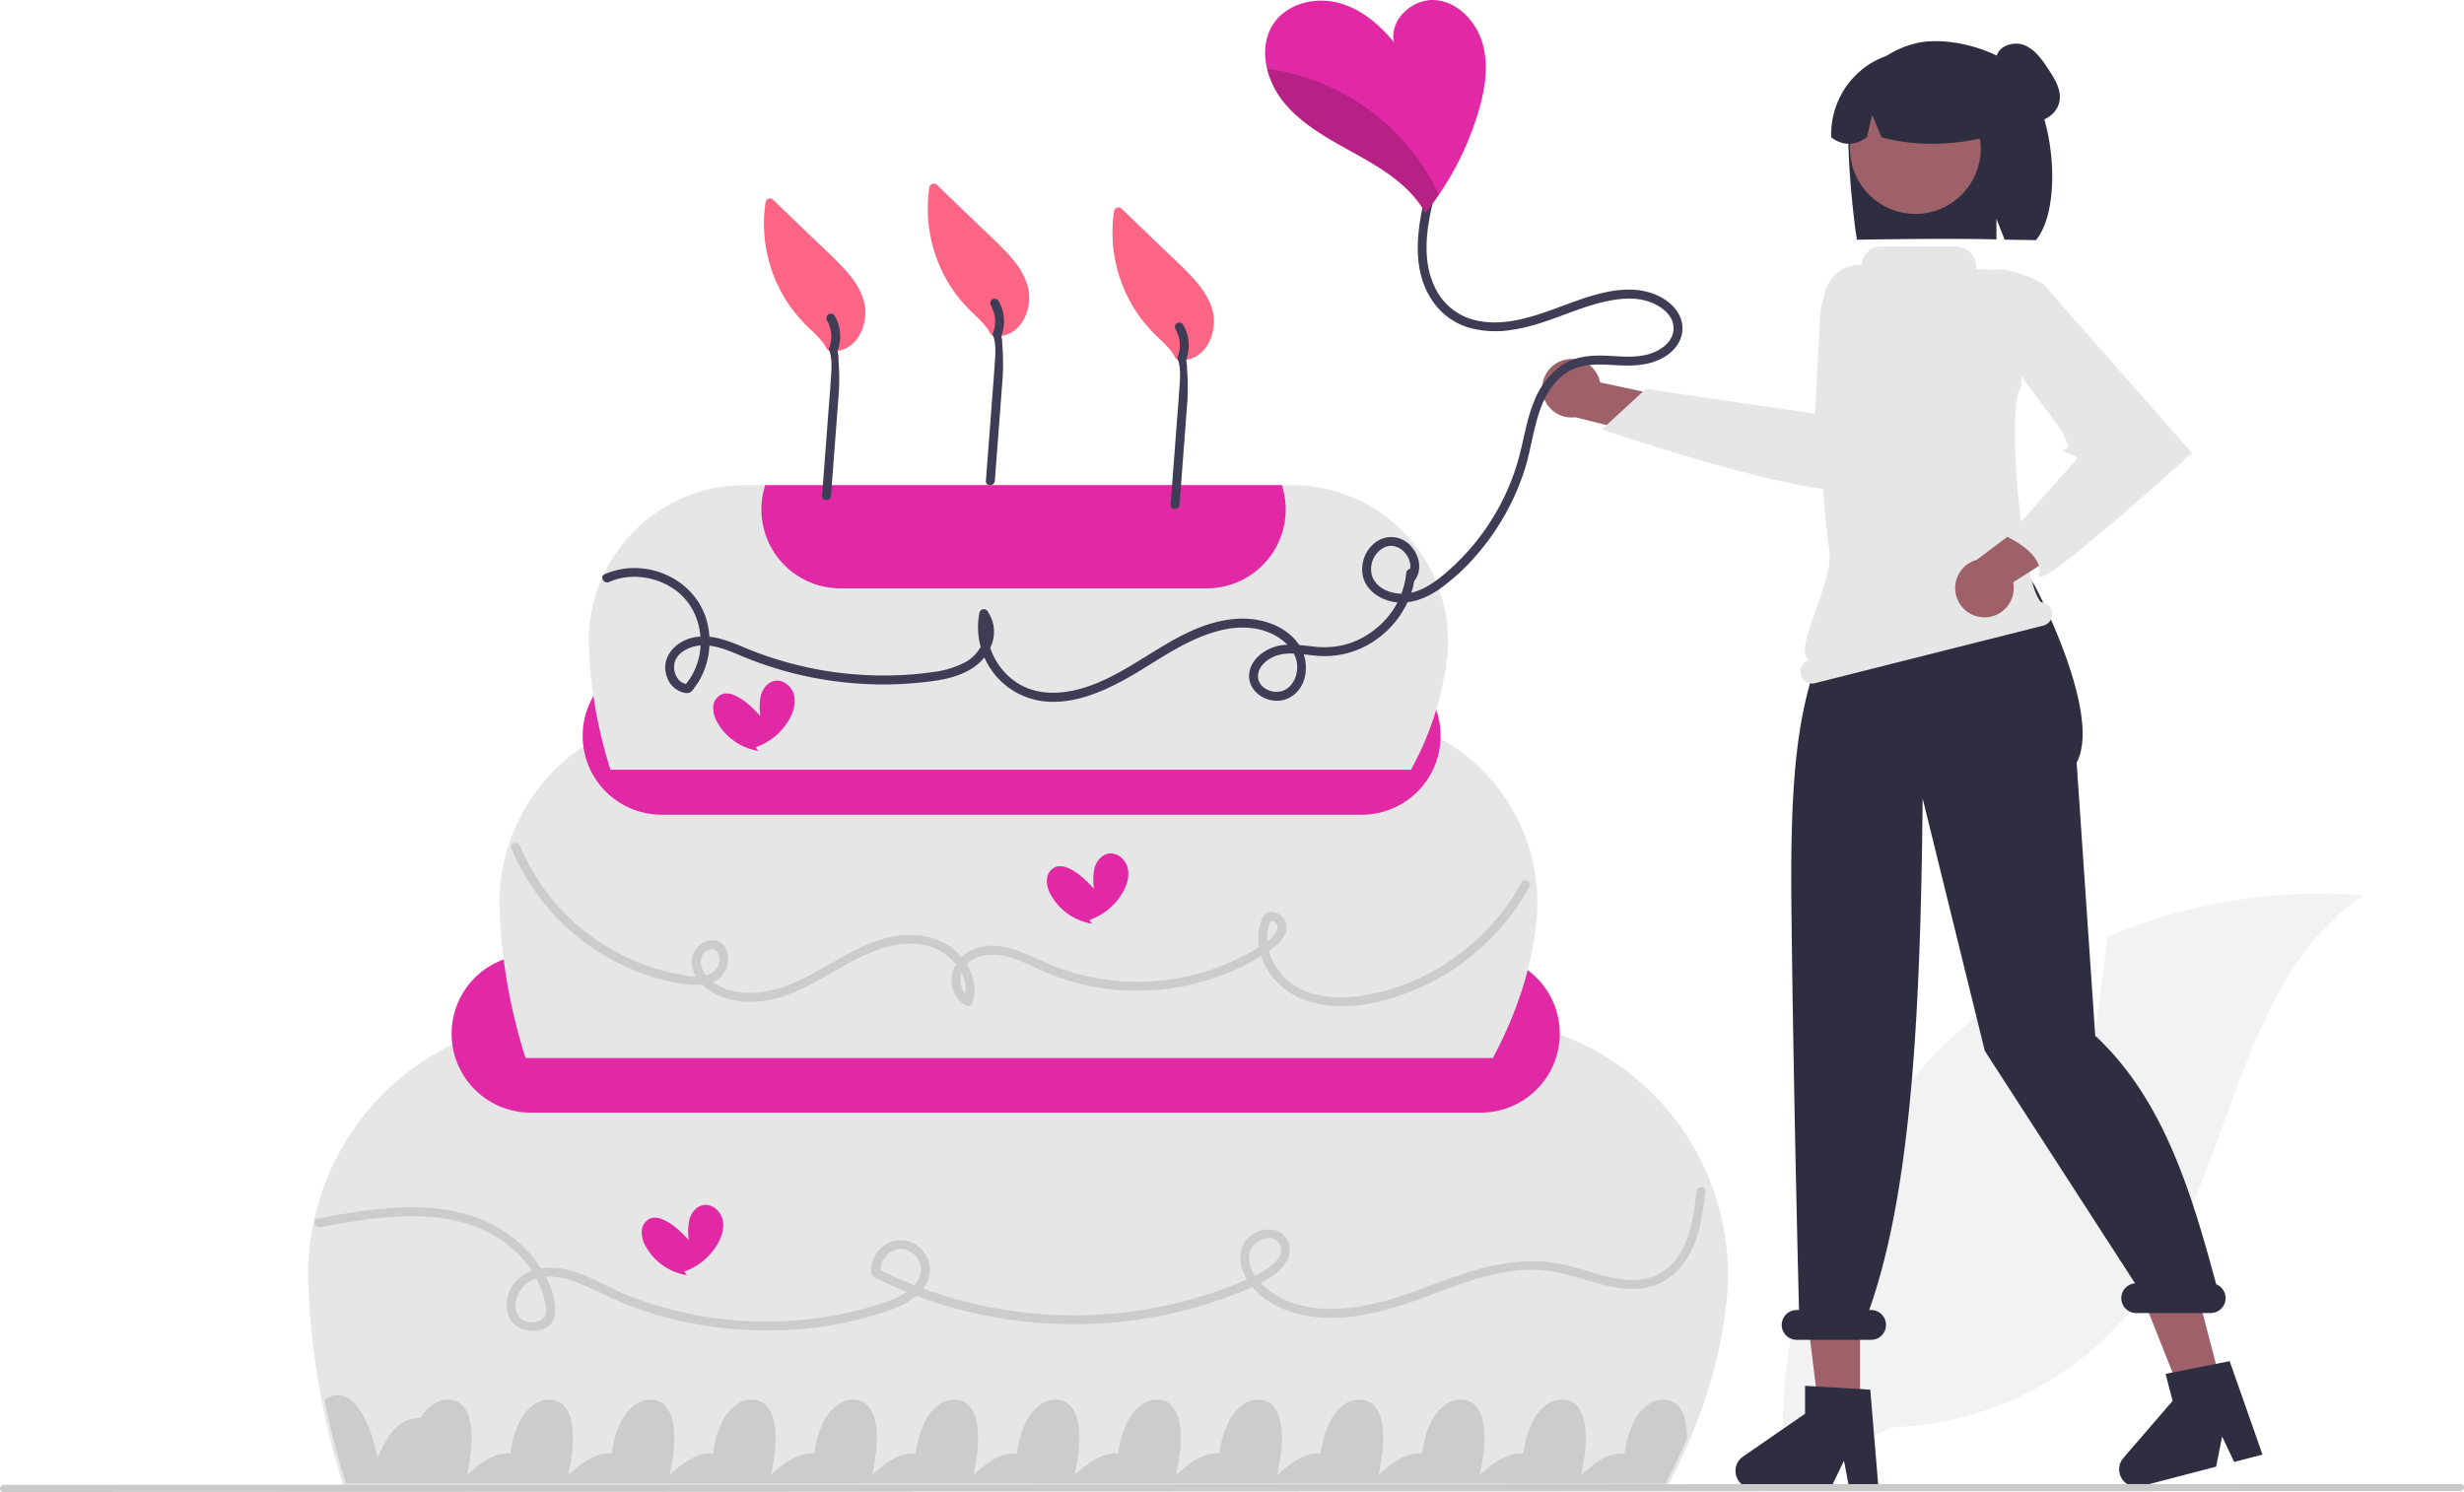 <svg xmlns="http://www.w3.org/2000/svg" data-name="Layer 1" width="827.13" height="500.907" viewBox="0 0 827.13 500.907" xmlns:xlink="http://www.w3.org/1999/xlink"><path d="M886.625,569.657l7.319-55.516a180.672,180.672,0,0,1,85.801-13.961c-43.186,29.465-43.665,93.451-74.853,135.409a108.675,108.675,0,0,1-83.739,43.137l-35.538,17.73a182.105,182.105,0,0,1,51.006-143.692,175.905,175.905,0,0,1,34.805-27.128C877.659,547.646,886.625,569.657,886.625,569.657Z" transform="translate(-186.435 -199.546)" fill="#f2f2f2"/><path d="M808.249,231.95A31.007,31.007,0,0,1,829.126,214.199c10.23-2.661,25.208,1.392,32.899,7.212,14.067,10.645,17.5,47.217,7.835,58.773-1.922-.077-8.556-.134-10.501-.19l-2.752-6.966v6.897c-15.186-.356-30.997-.133-46.815.098C808.374,271.841,804.996,239.821,808.249,231.95Z" transform="translate(-186.435 -199.546)" fill="#2f2e41"/><polygon points="624.392 473.392 610.541 473.391 603.951 419.964 624.394 419.965 624.392 473.392" fill="#9e616a"/><polygon points="745.646 464.778 732.242 468.272 712.389 418.235 732.172 413.079 745.646 464.778" fill="#9e616a"/><circle cx="642.962" cy="49.88" r="21.938" fill="#9e616a"/><path d="M814.323,220.858a27.555,27.555,0,0,1,41.894,24.048c-11.959,3.056-24.702,4.335-38.207.736l-3.087-7.555-1.82,7.561q-6.197,4.359-11.963-.016A28.135,28.135,0,0,1,814.323,220.858Z" transform="translate(-186.435 -199.546)" fill="#2f2e41"/><path d="M817.023,699.238h-9.829l-1.754-9.279-4.493,9.279H774.879a5.86,5.86,0,0,1-3.33-10.682L792.366,674.179v-9.381l21.896,1.307Z" transform="translate(-186.435 -199.546)" fill="#2f2e41"/><path d="M945.925,687.895l-9.511,2.479-4.038-8.537-2.007,10.113-25.225,6.575a5.86,5.86,0,0,1-5.916-9.497l16.518-19.163-2.366-9.078,21.518-4.258Z" transform="translate(-186.435 -199.546)" fill="#2f2e41"/><path d="M930.381,630.726c-8.477-31.513-17.903-62.332-40.601-83.448l-6.249-91.699c8.788-16.32-14.029-59.395-14.029-59.395l-7.971-11.605-55.25,9.588v0c-12.931,35.268-19.235,43.964-18.492,110.188s2.547,135.01,2.547,135.01h-.799a5,5,0,0,0,0,10h25a5,5,0,0,0,0-10l-.645,0c14.674-41.249,17.295-104.689,17.947-171.757l20.868,84.758,50.43,78.039a4.987,4.987,0,0,0,.4,9.96h25a4.995,4.995,0,0,0,1.844-9.639Z" transform="translate(-186.435 -199.546)" fill="#2f2e41"/><path d="M875.218,404.731h-0a3.987,3.987,0,0,0-3.605-2.995c-6.803-6.905-11.9-68.186-6.549-72.421l-.008-.076-1.594-34.058a5.037,5.037,0,0,0-4.703-4.79l-8.421-.55a.446.446,0,0,1-.431-.445,7.081,7.081,0,0,0-7.081-7.081H817.895a6.63,6.63,0,0,0-6.576,5.804.44.44,0,0,1-.448.396l-.003-0a11.845,11.845,0,0,0-11.915,9.824c-3.408,19.831-1.799,61.218,1.579,86.24,1.176,8.711-7.799,25.434-8.244,32.722a5.365,5.365,0,0,0,1.336,3.89,3.992,3.992,0,0,0-2.766,4.808h0a4,4,0,0,0,4.856,2.901l76.603-19.311A4,4,0,0,0,875.218,404.731Z" transform="translate(-186.435 -199.546)" fill="#e6e6e6"/><path d="M710.45,320.733a9.76,9.76,0,0,1,13.124,7.193l76.975,16.554-11.901,13.536-73.42-18.389a9.813,9.813,0,0,1-4.779-18.894Z" transform="translate(-186.435 -199.546)" fill="#9e616a"/><path d="M811.771,363.146c-11.884,6.221-83.676-18.116-86.812-19.184l-.797-.272,14.764-13.572,56.8,8.318,1.721-33.258a17.821,17.821,0,0,1,12.695-16.132,17.791,17.791,0,0,1,21.953,22.666l-14.055,42.262a21.252,21.252,0,0,1-5.392,8.556A3.776,3.776,0,0,1,811.771,363.146Z" transform="translate(-186.435 -199.546)" fill="#e6e6e6"/><path d="M746.132,698.579H301.797l-.11-.35-.11-.35c-1.453-4.619-2.781-9.301-3.977-14.013s-2.259-9.455-3.181-14.195c-1.253-6.436-2.257-12.939-3.007-19.463s-1.245-13.07-1.482-19.592a85.985,85.985,0,0,1,86.16-89.036H680.261a86.073,86.073,0,0,1,85.724,95.318v.001a154.905,154.905,0,0,1-4.352,23.029,171.506,171.506,0,0,1-7.932,22.914q-1.623,3.803-3.454,7.622-1.826,3.811-3.833,7.586l-.141.265Z" transform="translate(-186.435 -199.546)" fill="#e6e6e6"/><path d="M683.531,573.079h-319a26.5,26.5,0,0,1,0-53h319a26.5,26.5,0,0,1,0,53Z" transform="translate(-186.435 -199.546)" fill="#e229a5"/><path d="M687.555,554.752H362.849l-.22-.7a186.824,186.824,0,0,1-8.513-49.171,63.13,63.13,0,0,1,63.16-65.272H639.311a63.135,63.135,0,0,1,62.839,69.877c-1.636,14.928-6.451,29.98-14.313,44.736Z" transform="translate(-186.435 -199.546)" fill="#e6e6e6"/><path d="M643.531,473.079h-235a26.5,26.5,0,0,1,0-53h235a26.5,26.5,0,0,1,0,53Z" transform="translate(-186.435 -199.546)" fill="#e229a5"/><path d="M659.181,379.869a52.565,52.565,0,0,0-39.09-17.46h-183.59a52.368,52.368,0,0,0-52.39,54.14,154.712,154.712,0,0,0,7.04,40.71l.22.7h268.71l.28-.53a102.642,102.642,0,0,0,11.85-37.06A52.207,52.207,0,0,0,659.181,379.869Z" transform="translate(-186.435 -199.546)" fill="#e6e6e6"/><path d="M616.741,362.409h-173.42a26.502,26.502,0,0,0,25.21,34.67h123a26.502,26.502,0,0,0,25.21-34.67Z" transform="translate(-186.435 -199.546)" fill="#e229a5"/><path d="M752.781,682.449q-3.24,7.59-7.25,15.13h-443a257.431,257.431,0,0,1-7.13-28.1,7.256,7.256,0,0,1,5.9-1.38,9.863,9.863,0,0,1,5.18,3.86c3.73,4.84,5.29,10.97,6.76,16.91,1.57-3.5,3.2-7.09,5.94-9.79a11.362,11.362,0,0,1,8.44-3.47,13.786,13.786,0,0,1,4.61-4.89c2.69-1.6,6.36-1.82,8.81.11a9.836,9.836,0,0,1,3.11,5.66c1.37,5.96.23,12.18-.91,18.2,2.89-2.54,5.87-5.12,9.48-6.43a12.681,12.681,0,0,1,5.11-.75,30.862,30.862,0,0,1,2.6-9.62,15.647,15.647,0,0,1,5.8-7.17c2.69-1.6,6.36-1.82,8.81.11a9.836,9.836,0,0,1,3.11,5.66c1.37,5.96.23,12.18-.91,18.2,2.89-2.54,5.87-5.12,9.48-6.43a12.681,12.681,0,0,1,5.11-.75,30.862,30.862,0,0,1,2.6-9.62,15.647,15.647,0,0,1,5.8-7.17c2.69-1.6,6.36-1.82,8.81.11a9.836,9.836,0,0,1,3.11,5.66c1.37,5.96.23,12.18-.91,18.2,2.89-2.54,5.87-5.12,9.48-6.43a12.681,12.681,0,0,1,5.11-.75,30.862,30.862,0,0,1,2.6-9.62,15.647,15.647,0,0,1,5.8-7.17c2.69-1.6,6.36-1.82,8.81.11a9.836,9.836,0,0,1,3.11,5.66c1.37,5.96.23,12.18-.91,18.2,2.89-2.54,5.87-5.12,9.48-6.43a12.681,12.681,0,0,1,5.11-.75,30.862,30.862,0,0,1,2.6-9.62,15.647,15.647,0,0,1,5.8-7.17c2.69-1.6,6.36-1.82,8.81.11a9.836,9.836,0,0,1,3.11,5.66c1.37,5.96.23,12.18-.91,18.2,2.89-2.54,5.87-5.12,9.48-6.43a12.681,12.681,0,0,1,5.11-.75,30.862,30.862,0,0,1,2.6-9.62,15.647,15.647,0,0,1,5.8-7.17c2.69-1.6,6.36-1.82,8.81.11a9.836,9.836,0,0,1,3.11,5.66c1.37,5.96.23,12.18-.91,18.2,2.89-2.54,5.87-5.12,9.48-6.43a12.681,12.681,0,0,1,5.11-.75,30.862,30.862,0,0,1,2.6-9.62,15.647,15.647,0,0,1,5.8-7.17c2.69-1.6,6.36-1.82,8.81.11a9.836,9.836,0,0,1,3.11,5.66c1.37,5.96.23,12.18-.91,18.2,2.89-2.54,5.87-5.12,9.48-6.43a12.681,12.681,0,0,1,5.11-.75,30.862,30.862,0,0,1,2.6-9.62,15.647,15.647,0,0,1,5.8-7.17c2.69-1.6,6.36-1.82,8.81.11a9.836,9.836,0,0,1,3.11,5.66c1.37,5.96.23,12.18-.91,18.2,2.89-2.54,5.87-5.12,9.48-6.43a12.681,12.681,0,0,1,5.11-.75,30.862,30.862,0,0,1,2.6-9.62,15.647,15.647,0,0,1,5.8-7.17c2.69-1.6,6.36-1.82,8.81.11a9.836,9.836,0,0,1,3.11,5.66c1.37,5.96.23,12.18-.91,18.2,2.89-2.54,5.87-5.12,9.48-6.43a12.681,12.681,0,0,1,5.11-.75,30.862,30.862,0,0,1,2.6-9.62,15.647,15.647,0,0,1,5.8-7.17c2.69-1.6,6.36-1.82,8.81.11a9.836,9.836,0,0,1,3.11,5.66c1.37,5.96.23,12.18-.91,18.2,2.89-2.54,5.87-5.12,9.48-6.43a12.681,12.681,0,0,1,5.11-.75,30.862,30.862,0,0,1,2.6-9.62,15.647,15.647,0,0,1,5.8-7.17c2.69-1.6,6.36-1.82,8.81.11a9.836,9.836,0,0,1,3.11,5.66c1.37,5.96.23,12.18-.91,18.2,2.89-2.54,5.87-5.12,9.48-6.43a12.681,12.681,0,0,1,5.11-.75,30.862,30.862,0,0,1,2.6-9.62,15.647,15.647,0,0,1,5.8-7.17c2.69-1.6,6.36-1.82,8.81.11a9.836,9.836,0,0,1,3.11,5.66c1.37,5.96.23,12.18-.91,18.2,2.89-2.54,5.87-5.12,9.48-6.43a12.681,12.681,0,0,1,5.11-.75,30.862,30.862,0,0,1,2.6-9.62,15.647,15.647,0,0,1,5.8-7.17c2.69-1.6,6.36-1.82,8.81.11a9.836,9.836,0,0,1,3.11,5.66A26.528,26.528,0,0,1,752.781,682.449Z" transform="translate(-186.435 -199.546)" fill="#ccc"/><path d="M390.895,394.936c7.017-3.096,15.479-1.923,21.742,2.351,6.595,4.5,9.666,12.423,8.864,20.241a21.899,21.899,0,0,1-5.206,12.14l1.061-.439c-3.266-.04-5.055-3.862-4.558-6.749.672-3.909,5.137-5.932,8.684-6.225,4.829-.399,9.474,1.695,13.828,3.502a125.987,125.987,0,0,0,14.338,5.004,124.147,124.147,0,0,0,30.429,4.538,120.444,120.444,0,0,0,15.198-.594c4.614-.474,9.343-1.061,13.671-2.817,4.375-1.775,8.153-4.694,10.022-9.131a12.041,12.041,0,0,0-1.22-12.266,1.508,1.508,0,0,0-2.507.662,25.132,25.132,0,0,0,4.345,19.814,24.751,24.751,0,0,0,18.939,10.159c8.488.458,16.788-2.831,24.159-6.728,7.703-4.072,14.73-9.288,22.562-13.135,7.554-3.71,16.257-6.443,24.661-4.217,6.699,1.774,13.78,7.625,11.569,15.316-.854,2.971-3.236,5.472-6.473,5.462-2.746-.008-5.915-1.744-6.246-4.714-.398-3.56,3.012-6.355,6.044-7.405,4.345-1.504,9.191-.377,13.635 0a29.778,29.778,0,0,0,20.451-5.783,31.478,31.478,0,0,0,11.729-16.752,28.71,28.71,0,0,0,.884-5.239c.154-1.925-2.847-1.915-3,0a27.447,27.447,0,0,1-10.089,18.578,27.939,27.939,0,0,1-9.556,5.214,28.853,28.853,0,0,1-11.698.861c-4.507-.459-9.351-1.282-13.703.431-3.333,1.312-6.551,3.916-7.465,7.528-1.778,7.03,6.266,12.122,12.432,9.632,6.918-2.794,7.986-12.127,4.301-17.843-4.429-6.87-13.267-9.542-21.073-9.031-18.548,1.215-32.006,16.079-48.744,22.267-7.898,2.92-17.02,4.049-24.572-.473A22.559,22.559,0,0,1,517.729,411.324a20.461,20.461,0,0,1,.404-5.373l-2.507.662c1.869,2.418,1.791,5.719.795,8.472a13.29,13.29,0,0,1-6.501,7.065,31.858,31.858,0,0,1-10.397,3.033,108.461,108.461,0,0,1-12.084,1.067,120.93,120.93,0,0,1-47.711-7.93c-6.853-2.632-14.115-6.694-21.66-4.455-5.687,1.688-10.048,7.128-7.67,13.138a7.913,7.913,0,0,0,5.632,5.103,3.194,3.194,0,0,0,2.082-.084,6.254,6.254,0,0,0,1.521-1.723,22.825,22.825,0,0,0,2.567-4.261,26.523,26.523,0,0,0,1.386-18.428c-4.179-14.186-20.9-21.136-34.205-15.266-1.763.778-.238,3.363,1.514,2.59Z" transform="translate(-186.435 -199.546)" fill="#3f3d56"/><path d="M358.085,484.307A75.617,75.617,0,0,0,406.145,527.729a63.447,63.447,0,0,0,11.198,2.324c3.615.39,7.581.162,10.573-2.131,4.309-3.302,4.217-12.743-2.609-12.674-3.374.034-6.198,3.125-6.617,6.335-.489,3.747,1.84,7.248,4.631,9.512,6.124,4.968,14.527,5.581,21.993,4.026,8.575-1.786,16.089-6.633,23.608-10.881,8.609-4.864,18.84-9.749,28.966-7.143,7.68,1.976,14.683,10.037,12.179,18.267l2.203-.896c-3.334-1.511-4.144-5.689-2.835-8.885,1.639-4.001,6.429-5.495,10.404-5.492,5.24.004,10.08,2.435,14.731,4.579a81.752,81.752,0,0,0,13.29,4.899,80.578,80.578,0,0,0,53.954-4.786,67.679,67.679,0,0,0,11.78-6.836c2.917-2.151,6.286-5.916,3.935-9.692a5.205,5.205,0,0,0-4.173-2.559c-2.053-.011-2.953,1.416-3.594,3.156a17.857,17.857,0,0,0-.039,11.434c2.604,8.227,9.546,13.906,17.777,15.979,9.104,2.293,18.907.729,27.709-2.103A78.769,78.769,0,0,0,696.363,502.998c1.228-1.849,2.363-3.755,3.423-5.705.922-1.697-1.667-3.213-2.59-1.514a75.687,75.687,0,0,1-36.206,33.021c-14.13,6.137-37.521,10.655-46.762-5.64a17.12,17.12,0,0,1-2.304-10.68c.167-1.176.545-4.581,2.271-3.47,1.954,1.258.892,3.48-.351,4.809-2.801,2.994-7.037,5.097-10.647,6.958a74.015,74.015,0,0,1-12.068,4.916,76.825,76.825,0,0,1-51.388-1.998c-8.697-3.562-18.624-9.885-28.054-4.658a10.953,10.953,0,0,0-5.83,9.331c-.104,3.543,1.567,7.181,4.9,8.692a1.527,1.527,0,0,0,2.203-.896c1.877-6.168-.721-12.622-5.274-16.921-5.355-5.057-12.646-6.505-19.794-5.518-16.237,2.241-28.008,15.557-43.901,18.611-6.856,1.318-15.315.578-20.247-4.962-2.204-2.475-3.448-7.488.672-8.945,3.023-1.07,3.968,2.515,3.294,4.72-2.082,6.814-13.588,3.59-18.363,2.355a71.047,71.047,0,0,1-18.671-7.847,72.037,72.037,0,0,1-29.698-34.147c-.72-1.764-3.623-.992-2.893.798Z" transform="translate(-186.435 -199.546)" fill="#ccc"/><path d="M293.93,611.545c22.998-4.334,51.274-8.7,68.525,11.277a30.103,30.103,0,0,1,6.865,13.634c.456,2.274,1.029,4.799-1.281,6.204a6.094,6.094,0,0,1-5.871.122c-5.039-2.795-2.232-10.232,1.561-12.668,5.164-3.318,11.808-1.902,17.109.259,5.75,2.343,11.19,5.338,17.009,7.546a126.017,126.017,0,0,0,16.877,5.079,130.964,130.964,0,0,0,36.252,3.032,118.946,118.946,0,0,0,34.573-6.802c4.257-1.588,8.686-3.882,11.278-7.761a9.859,9.859,0,0,0-.325-11.654,9.679,9.679,0,0,0-12.058-2.898,10.546,10.546,0,0,0-4.378,4.477c-.798,1.566-1.84,4.662-.821,6.312.518.838,1.784,1.171,2.613,1.577q2.083,1.021,4.2,1.972,3.702,1.663,7.493,3.122a143.833,143.833,0,0,0,16.942,5.332A151.376,151.376,0,0,0,579.5,640.562a143.673,143.673,0,0,0,16.705-4.78c5.168-1.826,10.624-3.778,15.376-6.544,3.747-2.18,8.138-5.926,7.786-10.721a6.752,6.752,0,0,0-7.088-6.198,9.713,9.713,0,0,0-8.67,5.391c-2.036,4.617.001,9.877,2.971,13.563,6.414,7.96,17.355,10.819,27.171,10.721,11.375-.113,22.159-3.706,32.709-7.613,11.816-4.376,24.151-9.233,36.987-8.457,11.567.699,22.467,7.542,34.213,6.122,10.196-1.233,16.18-9.392,18.825-18.681a84.671,84.671,0,0,0,2.443-13.814c.214-1.916-2.787-1.9-3,0-1.02,9.119-2.57,20.684-10.633,26.474-9.778,7.022-22.51.834-32.758-1.661-11.823-2.878-23.427-.916-34.825,2.818-11.227,3.678-22.035,8.706-33.73,10.805-10.158,1.823-21.401,1.621-30.261-4.298-4.353-2.908-9.545-8.626-7.542-14.353,1.144-3.272,7.104-5.95,9.525-2.516,3.565,5.055-5.397,9.846-8.839,11.43A136.881,136.881,0,0,1,590.643,634.478a146.804,146.804,0,0,1-109.347-8.826l.743,1.295c-.577-5.18,4.686-10.041,9.709-7.316,4.784,2.595,4.753,8.294,1.183,11.867-3.516,3.519-8.559,5.086-13.199,6.48a124.752,124.752,0,0,1-15.612,3.612,127.3,127.3,0,0,1-65.85-6.708c-9.394-3.6-19.122-10.911-29.653-9.549-4.201.543-8.263,2.581-10.446,6.335-1.924,3.309-2.338,7.657-.293,11.008,3.264,5.347,14.697,5.101,14.895-2.4.225-8.543-5.166-17.074-11.189-22.672-18.756-17.435-45.516-13.275-68.452-8.953-1.895.357-1.092,3.249.798,2.893Z" transform="translate(-186.435 -199.546)" fill="#ccc"/><path d="M584.759,320.329c7.295-1.245,10.423-10.047,8.709-16.528-1.114-4.214-3.729-7.831-6.635-11.001-3.372-3.678-7.112-7.038-10.705-10.496q-6.59-6.344-13.18-12.688a1.512,1.512,0,0,0-2.507.662,48.337,48.337,0,0,0,8.313,35.243,51.021,51.021,0,0,0,6.216,7.103c2.232,2.145,4.625,4.281,6.011,7.103l4.035,2.959a14.294,14.294,0,0,0-.599-2.333A1.703,1.703,0,0,0,584.759,320.329Z" transform="translate(-186.435 -199.546)" fill="#fd6584"/><path d="M584.531,319.579h-3c1.576,3.207.932,8.087.713,11.564-.245,3.886-.58,7.769-.874,11.652q-.992,13.097-1.984,26.195c-.146,1.926,2.855,1.916,3,0l1.759-23.229q.449-5.931.898-11.862A82.956,82.956,0,0,0,584.531,319.579Z" transform="translate(-186.435 -199.546)" fill="#3f3d56"/><path d="M584.743,319.919a13.835,13.835,0,0,0-1.137-11.382,1.501,1.501,0,0,0-2.59,1.514,10.773,10.773,0,0,1,.835,9.071,1.5,1.5,0,0,0,2.893.798Z" transform="translate(-186.435 -199.546)" fill="#3f3d56"/><path d="M467.759,317.329c7.295-1.245,10.423-10.047,8.709-16.528-1.114-4.214-3.729-7.831-6.635-11.001-3.372-3.678-7.112-7.038-10.705-10.496q-6.59-6.344-13.18-12.688a1.512,1.512,0,0,0-2.507.662,48.337,48.337,0,0,0,8.313,35.243,51.021,51.021,0,0,0,6.216,7.103c2.232,2.145,4.625,4.281,6.011,7.103l4.035,2.959a14.294,14.294,0,0,0-.599-2.333A1.703,1.703,0,0,0,467.759,317.329Z" transform="translate(-186.435 -199.546)" fill="#fd6584"/><path d="M467.531,316.579h-3c1.576,3.207.932,8.087.713,11.564-.245,3.886-.58,7.769-.874,11.652q-.992,13.097-1.984,26.195c-.146,1.926,2.855,1.916,3,0l1.759-23.229q.449-5.931.898-11.862A82.956,82.956,0,0,0,467.531,316.579Z" transform="translate(-186.435 -199.546)" fill="#3f3d56"/><path d="M467.743,316.919a13.835,13.835,0,0,0-1.137-11.382,1.501,1.501,0,0,0-2.59,1.514,10.773,10.773,0,0,1,.835,9.071,1.5,1.5,0,0,0,2.893.798Z" transform="translate(-186.435 -199.546)" fill="#3f3d56"/><path d="M522.759,312.329c7.295-1.245,10.423-10.047,8.709-16.528-1.114-4.214-3.729-7.831-6.635-11.001-3.372-3.678-7.112-7.038-10.705-10.496q-6.59-6.344-13.18-12.688a1.512,1.512,0,0,0-2.507.662,48.337,48.337,0,0,0,8.313,35.243,51.021,51.021,0,0,0,6.216,7.103c2.232,2.145,4.625,4.281,6.011,7.103l4.035,2.959a14.294,14.294,0,0,0-.599-2.333A1.703,1.703,0,0,0,522.759,312.329Z" transform="translate(-186.435 -199.546)" fill="#fd6584"/><path d="M522.531,311.579h-3c1.576,3.207.932,8.087.713,11.564-.245,3.886-.58,7.769-.874,11.652q-.992,13.097-1.984,26.195c-.146,1.926,2.855,1.916,3,0l1.759-23.229q.449-5.931.898-11.862A82.956,82.956,0,0,0,522.531,311.579Z" transform="translate(-186.435 -199.546)" fill="#3f3d56"/><path d="M522.743,311.919a13.835,13.835,0,0,0-1.137-11.382,1.501,1.501,0,0,0-2.59,1.514,10.773,10.773,0,0,1,.835,9.071,1.5,1.5,0,0,0,2.893.798Z" transform="translate(-186.435 -199.546)" fill="#3f3d56"/><path d="M564.953,490.814c-.74-2.825-3.566-5.21-6.439-4.688-2.309.419-4.01,2.536-4.649,4.794a19.002,19.002,0,0,0-.191,6.994c-2.576-2.71-5.257-5.492-8.705-6.938a5.997,5.997,0,0,0-3.914-.48,4.875,4.875,0,0,0-3.197,4.33,9.576,9.576,0,0,0,1.486,5.437,19.299,19.299,0,0,0,13.684,9.388l-.929-1.213a20.954,20.954,0,0,0,11.211-9.246C564.77,496.662,565.693,493.639,564.953,490.814Z" transform="translate(-186.435 -199.546)" fill="#e229a5"/><path d="M428.953,608.814c-.74-2.825-3.566-5.21-6.439-4.688-2.309.419-4.01,2.536-4.649,4.794a19.002,19.002,0,0,0-.191,6.994c-2.576-2.71-5.257-5.492-8.705-6.938a5.997,5.997,0,0,0-3.914-.48,4.875,4.875,0,0,0-3.197,4.33,9.576,9.576,0,0,0,1.486,5.437,19.299,19.299,0,0,0,13.684,9.388l-.929-1.213a20.954,20.954,0,0,0,11.211-9.246C428.77,614.662,429.693,611.639,428.953,608.814Z" transform="translate(-186.435 -199.546)" fill="#e229a5"/><path d="M452.953,432.814c-.74-2.825-3.566-5.21-6.439-4.688-2.309.419-4.01,2.536-4.649,4.794a19.002,19.002,0,0,0-.191,6.994c-2.576-2.71-5.257-5.492-8.705-6.938a5.997,5.997,0,0,0-3.914-.48,4.875,4.875,0,0,0-3.197,4.33,9.576,9.576,0,0,0,1.486,5.437,19.299,19.299,0,0,0,13.684,9.388l-.929-1.213a20.954,20.954,0,0,0,11.211-9.246C452.77,438.662,453.693,435.639,452.953,432.814Z" transform="translate(-186.435 -199.546)" fill="#e229a5"/><path d="M664.317,267.6c-2.474,10.87-3.65,23.193,2.949,32.92a22.6,22.6,0,0,0,11.698,8.862,33.194,33.194,0,0,0,14.906.916c11.255-1.559,21.259-7.422,32.328-9.698,4.885-1.004,10.069-1.336,14.772.597,3.523,1.448,7.235,4.361,7.252,8.515.017,4.266-3.688,7.097-7.372,8.409-4.917,1.75-10.026,1.073-15.126.852-5.492-.238-11.093.259-15.656,3.623a27.23,27.23,0,0,0-8.701,11.797c-2.293,5.566-3.224,11.55-4.691,17.358a77.073,77.073,0,0,1-5.532,15.126,78.352,78.352,0,0,1-19.144,24.815c-3.939,3.39-8.726,6.844-14.106,7.155-4.15.24-9.194-1.504-10.793-5.707a8.195,8.195,0,0,1,3.837-9.729c3.556-1.795,7.429.765,8.578,4.279a5.477,5.477,0,0,1-.571,4.939c-1.078,1.608,1.519,3.111,2.59,1.514,2.487-3.708,1.187-8.695-1.859-11.666a8.737,8.737,0,0,0-11.499-.857,11.361,11.361,0,0,0-4.153,11.74c1.279,4.617,5.816,7.553,10.346,8.281,5.594.898,10.978-1.3,15.493-4.476a69.452,69.452,0,0,0,12.269-11.333,81.44,81.44,0,0,0,16.246-29.049c3.302-10.581,3.542-24.559,13.354-31.705,5.049-3.677,11.235-3.269,17.155-2.932,5.226.298,10.323.244,15.117-2.122,3.958-1.953,7.152-5.559,7.218-10.152.067-4.637-3.226-8.366-7.105-10.479-10.248-5.581-22.554-1.08-32.622,2.649-10.124,3.75-21.684,8.151-32.443,4.205A20.125,20.125,0,0,1,667.935,295.62c-2.605-5.525-2.976-11.795-2.374-17.791a77.431,77.431,0,0,1,1.65-9.431c.428-1.88-2.464-2.682-2.893-.798Z" transform="translate(-186.435 -199.546)" fill="#3f3d56"/><path d="M682.706,237.108a100.843,100.843,0,0,1-13.26,27.84q-2.16,3.15-4.54,6.14a32.493,32.493,0,0,0-4.45-6.22c-6.05-6.65-14.16-11-22.03-15.36-7.87-4.36-15.86-9.04-21.42-16.11a28.399,28.399,0,0,1-5.24-10.79c-1.26-5.33-.78-10.89,2.33-15.34,4.52-6.47,13.53-8.75,21.19-6.88,7.67,1.87,14.09,7.2,19.07,13.32-1.63-7.52,6.3-14.78,13.97-14.12,7.67.67,13.82,7.37,15.86,14.79C686.235,221.788,684.906,229.728,682.706,237.108Z" transform="translate(-186.435 -199.546)" fill="#e229a5"/><g opacity="0.2"><path d="M669.446,264.948q-2.16,3.15-4.54,6.14a32.493,32.493,0,0,0-4.45-6.22c-6.05-6.65-14.16-11-22.03-15.36-7.87-4.36-15.86-9.04-21.42-16.11a28.399,28.399,0,0,1-5.24-10.79,75.766,75.766,0,0,1,45.9,24.35A73.709,73.709,0,0,1,669.446,264.948Z" transform="translate(-186.435 -199.546)"/></g><path d="M852.907,406.788a9.76,9.76,0,0,0,9.295-11.73L890.986,376.703l-16.228-7.844-24.795,18.662a9.813,9.813,0,0,0,2.944,19.266Z" transform="translate(-186.435 -199.546)" fill="#9e616a"/><path d="M858.775,317.469s-16.896-13.663-10.191-23.357,23.826.862,23.826.862l49.839,56.653s-52.941,48.053-51.299,40.916-10.639-12.715-10.639-12.715l23.625-26.571-5.182-2.512,2.114-1.216-2.224-5.21Z" transform="translate(-186.435 -199.546)" fill="#e6e6e6"/><path d="M1013.565,698.954a1.186,1.186,0,0,1-1.19,1.19l-225.03.03-15.72.01-10.37.01h-11.47l-6.26.01-17.38.01-273.46.14-2.08.01-122.32.04h-2.02l-104.12.04h-2.02l-32.5.01a1.19,1.19,0,0,1,0-2.38l32.84-.01h2.02l104.09-.04h2.02l121.37-.04h2.07l103.42-.04h1.36l167.43-.1,17.35-.01,7.94-.01,12.55-.01h10.72l16.89-.01,222.68-.04A1.186,1.186,0,0,1,1013.565,698.954Z" transform="translate(-186.435 -199.546)" fill="#cacaca"/><path d="M874.214,223.036c-2.168-3.324-4.558-6.838-8.239-8.323-3.68-1.485-8.9.291-9.4,4.228-.374,2.943,1.872,5.471,3.562,7.909s2.79,6.118.581,8.099l-1.242.641a12.41,12.41,0,0,0,10.082,4.811c3.86-.244,7.581-3.11,8.232-6.923C878.426,229.759,876.274,226.195,874.214,223.036Z" transform="translate(-186.435 -199.546)" fill="#2f2e41"/></svg>